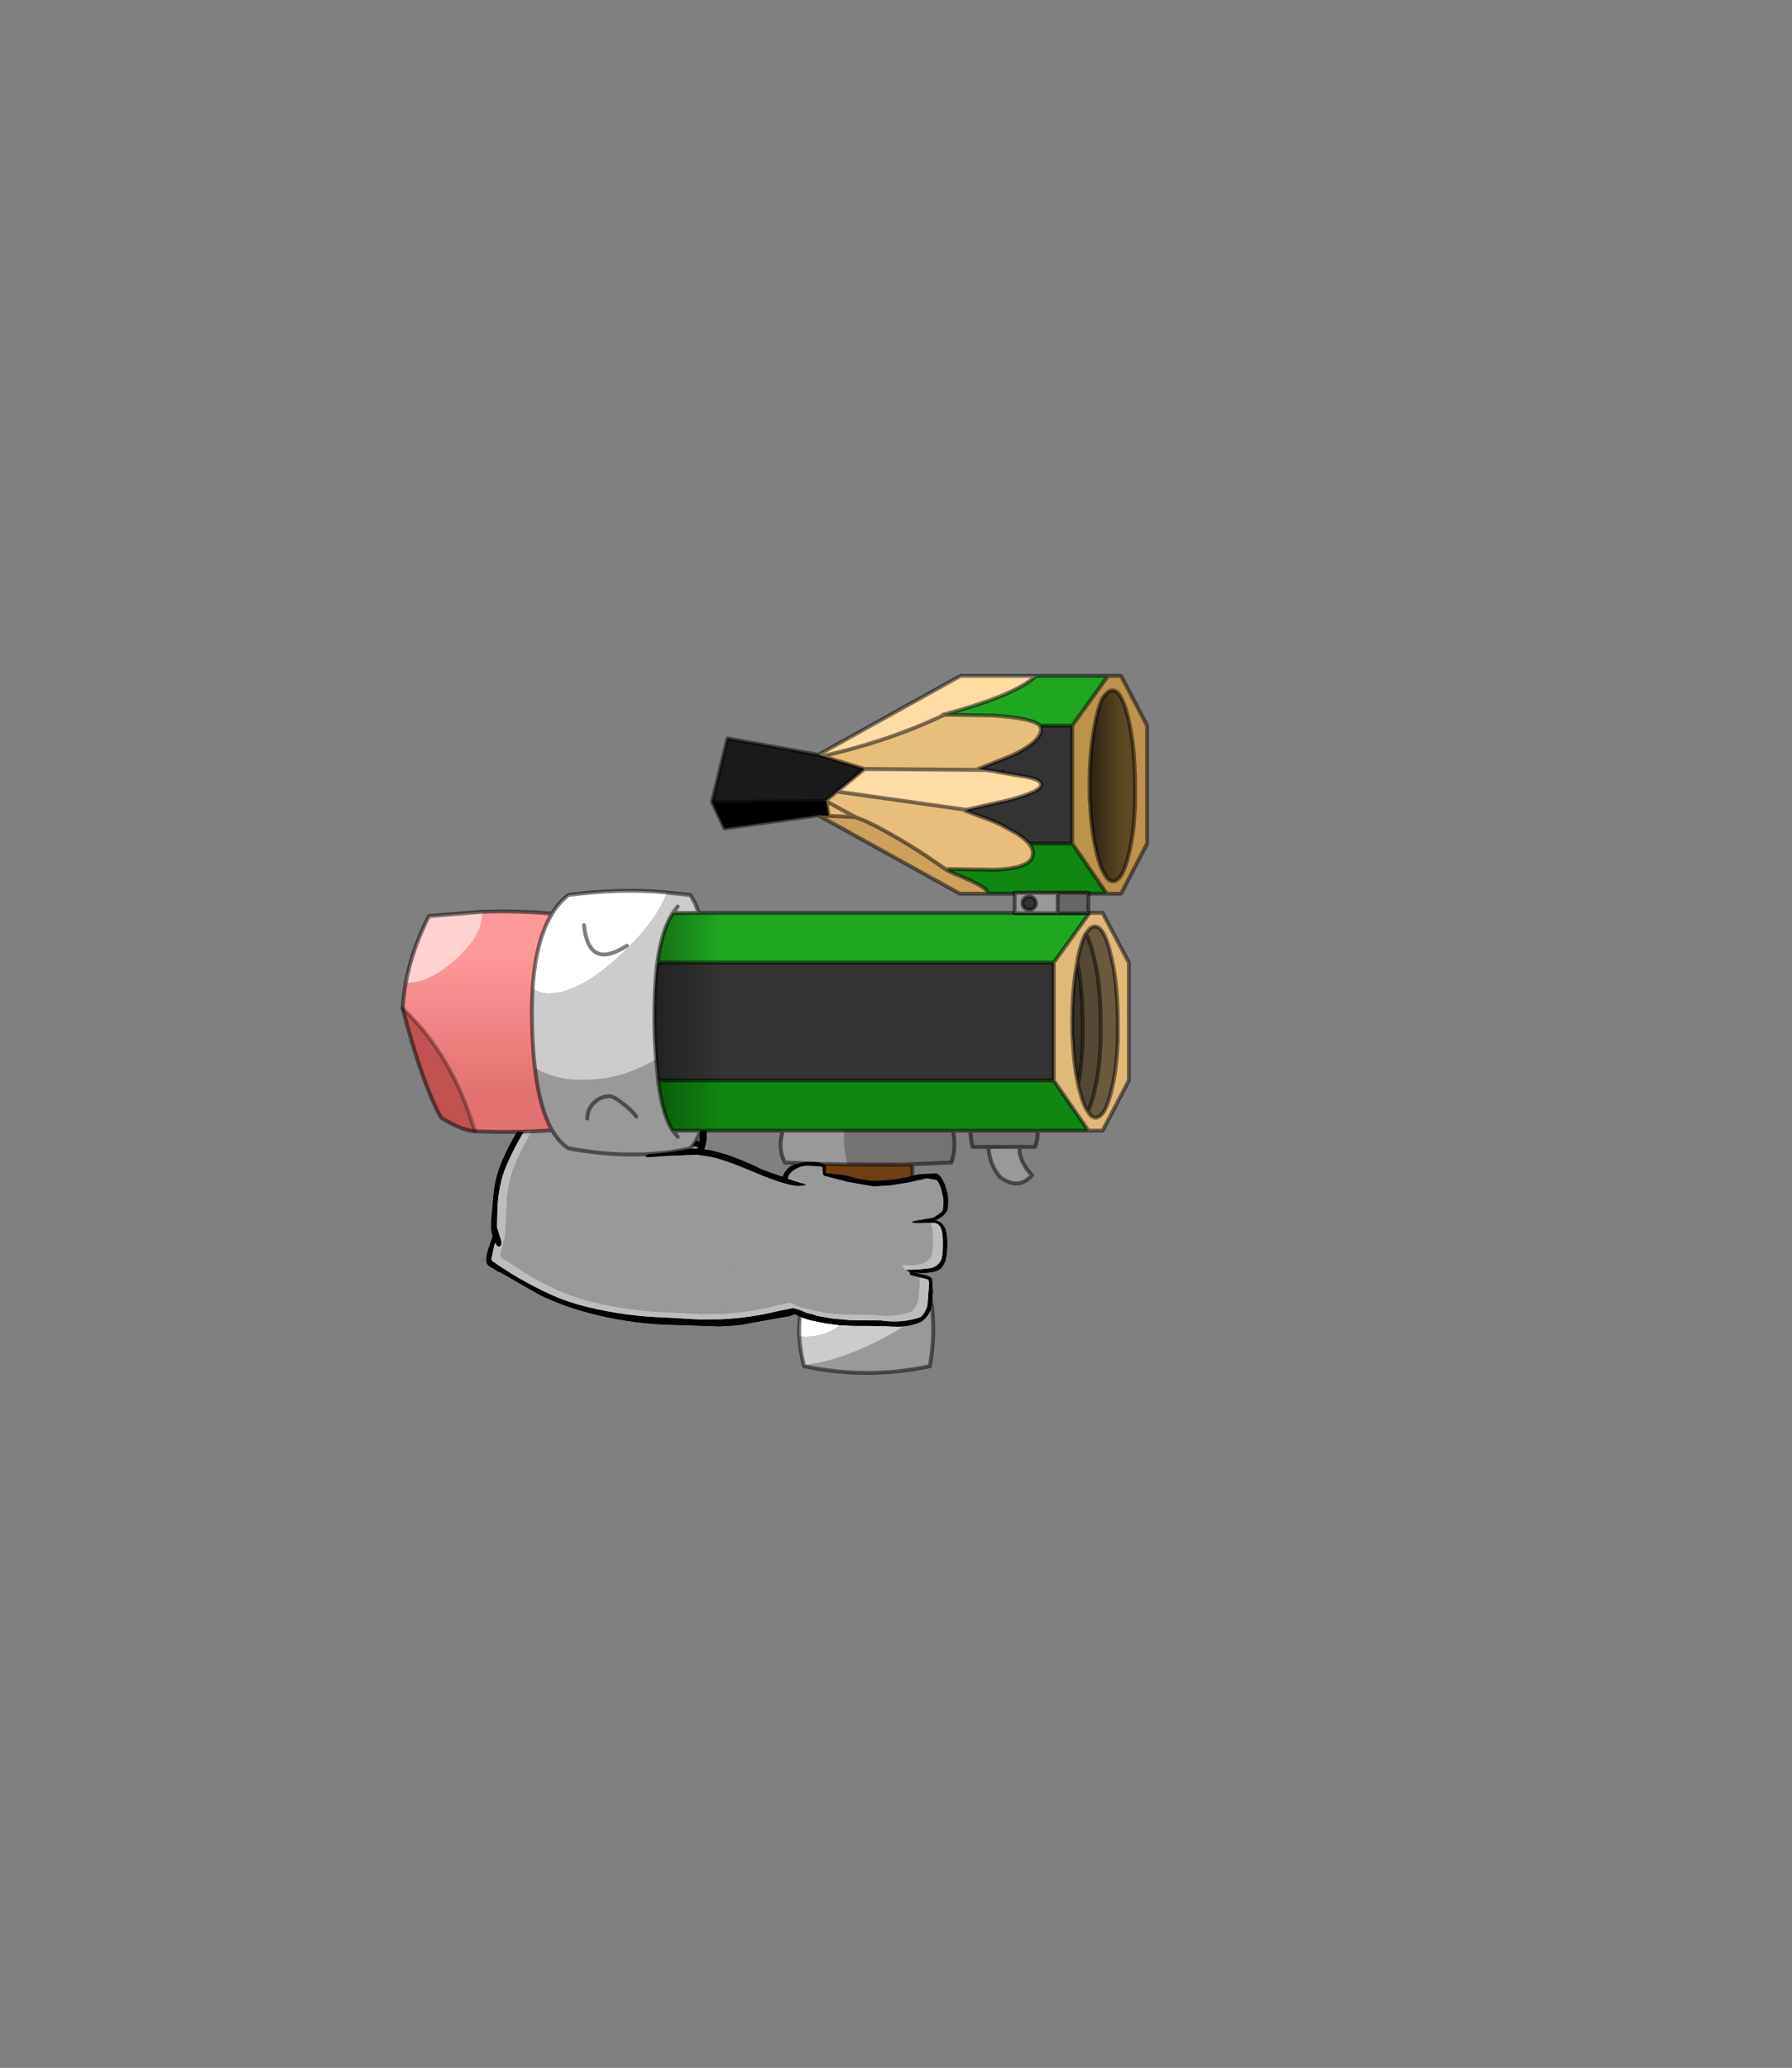 <?xml version="1.0" encoding="UTF-8" standalone="no"?>
<svg xmlns:xlink="http://www.w3.org/1999/xlink" height="531.5px" width="460.6px" xmlns="http://www.w3.org/2000/svg">
  <rect width="100%" height="100%" fill="#808080" stroke="none"/>
  <g transform="matrix(1.0, 0.0, 0.0, 1.0, 193.65, 334.05)">
    <use height="180.15" transform="matrix(1.0, 0.0, 0.0, 1.0, -90.65, -160.85)" width="192.35" xlink:href="#shape0"/>
  </g>
  <defs>
    <g id="shape0" transform="matrix(1.0, 0.0, 0.0, 1.0, 90.65, 160.85)">
      <path d="M-8.3 5.05 L-8.55 6.85 -22.6 6.4 Q-32.95 5.95 -43.0 3.2 -49.05 1.55 -54.75 -1.15 L-64.9 -6.95 -65.8 -7.3 -66.0 -7.5 Q-67.75 -8.5 -68.15 -8.85 L-68.2 -8.9 Q-68.65 -9.35 -68.65 -10.35 -68.6 -11.8 -67.55 -14.75 L-67.0 -16.25 -67.4 -18.0 -67.35 -20.5 -66.8 -26.9 Q-66.35 -31.7 -64.35 -36.15 -62.3 -40.75 -60.4 -43.65 -58.55 -46.6 -56.95 -48.05 L-55.35 -49.5 -55.2 -49.35 -54.6 -49.45 -44.55 -49.45 -35.75 -49.3 -15.05 -48.9 -12.75 -48.8 -12.5 -48.6 -12.5 -48.35 -12.6 -48.3 -12.45 -47.9 -12.05 -45.05 -12.0 -42.35 Q-12.05 -40.5 -12.4 -39.45 L-12.7 -38.65 -10.7 -38.3 -6.85 -37.25 Q-3.65 -36.2 1.05 -34.0 1.7 -33.6 3.65 -32.9 L3.0 -31.6 -0.9 -33.2 Q-6.95 -35.8 -10.9 -36.7 L-14.5 -37.25 -22.85 -36.9 -26.85 -36.6 -27.55 -36.6 -27.7 -37.05 -27.45 -37.2 -26.25 -37.65 -17.6 -38.75 -17.05 -38.8 -14.25 -38.85 -14.3 -39.1 -14.3 -39.15 -15.7 -39.65 -18.8 -40.7 -23.6 -41.55 -27.85 -42.4 -27.9 -42.8 -27.05 -42.8 -24.7 -42.85 -24.8 -42.8 -17.65 -41.75 Q-15.25 -41.2 -14.0 -40.65 L-13.95 -40.85 -13.85 -41.8 -13.75 -46.0 -13.85 -46.55 -14.1 -48.0 -14.0 -48.2 -15.6 -48.2 -31.9 -48.35 -32.9 -48.4 -50.6 -48.6 -53.35 -48.75 -54.9 -48.9 -55.45 -48.7 -58.1 -44.65 Q-61.55 -39.15 -63.75 -33.85 -65.0 -30.7 -65.6 -26.2 -65.85 -23.75 -65.9 -18.6 L-65.3 -16.6 Q-64.75 -15.15 -64.75 -14.75 -64.75 -13.65 -65.5 -13.65 -65.95 -13.7 -66.35 -14.6 L-66.6 -14.0 -67.35 -10.4 -67.25 -10.1 Q-66.9 -9.7 -65.95 -9.15 L-65.7 -8.95 -62.3 -6.75 Q-57.9 -4.05 -53.35 -1.9 -48.15 0.6 -42.4 1.95 -32.6 4.3 -22.55 4.6 L-13.85 5.1 -8.3 5.05" fill="#000000" fill-rule="evenodd" stroke="none"/>
      <path d="M-8.3 5.05 L-13.85 5.1 -22.55 4.6 Q-32.6 4.3 -42.4 1.95 -48.15 0.6 -53.35 -1.9 -57.9 -4.05 -62.3 -6.75 L-65.7 -8.95 -65.95 -9.15 Q-66.9 -9.7 -67.25 -10.1 L-67.35 -10.4 -66.6 -14.0 -66.35 -14.6 Q-65.95 -13.7 -65.5 -13.65 -64.75 -13.65 -64.75 -14.75 -64.75 -15.15 -65.3 -16.6 L-65.9 -18.6 Q-65.85 -23.75 -65.6 -26.2 -65.0 -30.7 -63.75 -33.85 -61.55 -39.15 -58.1 -44.65 L-55.45 -48.7 -54.9 -48.9 -53.35 -48.75 -53.45 -48.7 -56.05 -44.75 Q-59.4 -39.35 -61.5 -34.2 -62.7 -31.15 -63.3 -26.75 L-63.65 -19.35 -63.65 -19.25 -63.7 -18.9 -63.85 -16.5 -64.0 -15.35 -64.05 -15.45 -64.25 -14.85 -64.55 -13.7 -65.05 -11.35 Q-65.05 -10.95 -63.75 -10.15 L-63.45 -10.0 -58.8 -6.95 Q-55.3 -4.8 -51.6 -3.05 -46.65 -0.7 -41.2 0.65 -31.8 2.9 -22.2 3.25 L-13.85 3.7 -8.0 3.65 -8.3 5.05" fill="#bdbdbd" fill-rule="evenodd" stroke="none"/>
      <path d="M-53.35 -48.75 L-50.6 -48.6 -32.9 -48.4 -31.9 -48.35 -15.6 -48.2 -14.0 -48.2 -14.1 -48.0 -13.85 -46.55 -13.75 -46.0 -13.85 -41.8 -13.95 -40.85 -14.0 -40.65 Q-15.25 -41.2 -17.65 -41.75 L-24.8 -42.8 -24.7 -42.85 -27.05 -42.8 -27.9 -42.8 -27.85 -42.4 -23.6 -41.55 -18.8 -40.7 -15.7 -39.65 -14.3 -39.15 -14.3 -39.1 -14.25 -38.85 -17.05 -38.8 -17.6 -38.75 -26.25 -37.65 -27.45 -37.2 -27.7 -37.05 -27.55 -36.6 -26.85 -36.6 -22.85 -36.9 -14.5 -37.25 -10.9 -36.7 Q-6.95 -35.8 -0.9 -33.2 L3.0 -31.6 Q-0.55 -24.9 -3.15 -16.45 -6.25 -6.55 -8.0 3.65 L-13.85 3.7 -22.2 3.25 Q-31.8 2.9 -41.2 0.65 -46.65 -0.7 -51.6 -3.05 -55.3 -4.8 -58.8 -6.95 L-63.45 -10.0 -63.75 -10.15 Q-65.05 -10.95 -65.05 -11.35 L-64.55 -13.7 -64.25 -14.85 -64.05 -15.45 -64.0 -15.35 -63.85 -16.5 -63.7 -18.9 -63.65 -19.25 -63.65 -19.35 -63.3 -26.75 Q-62.7 -31.15 -61.5 -34.2 -59.4 -39.35 -56.05 -44.75 L-53.45 -48.7 -53.35 -48.75" fill="#999999" fill-rule="evenodd" stroke="none"/>
      <path d="M-8.3 5.05 L-8.55 6.85 -22.6 6.4 Q-32.95 5.95 -43.0 3.2 -49.05 1.55 -54.75 -1.15 L-64.9 -6.95 -65.8 -7.3 -66.0 -7.5 Q-67.75 -8.5 -68.15 -8.85 L-68.2 -8.9 Q-68.65 -9.35 -68.65 -10.35 -68.6 -11.8 -67.55 -14.75 L-67.0 -16.25 -67.4 -18.0 -67.35 -20.5 -66.8 -26.9 Q-66.35 -31.7 -64.35 -36.15 -62.3 -40.75 -60.4 -43.65 -58.55 -46.6 -56.95 -48.05 L-55.35 -49.5 -55.2 -49.35 -54.6 -49.45 -44.55 -49.45 -35.75 -49.3 -15.05 -48.9 -12.75 -48.8 -12.5 -48.6 -12.5 -48.35 -12.6 -48.3 -12.45 -47.9 -12.05 -45.05 -12.0 -42.35 Q-12.05 -40.5 -12.4 -39.45 L-12.7 -38.65 -10.7 -38.3 -6.85 -37.25 Q-3.65 -36.2 1.05 -34.0 1.7 -33.6 3.65 -32.9 L3.0 -31.6 -0.9 -33.2 Q-6.95 -35.8 -10.9 -36.7 L-14.5 -37.25 -22.85 -36.9 -26.85 -36.6 -27.55 -36.6 -27.7 -37.05 -27.45 -37.2 -26.25 -37.65 -17.6 -38.75 -17.05 -38.8 -14.25 -38.85 -14.3 -39.1 -14.3 -39.15 -15.7 -39.65 -18.8 -40.7 -23.6 -41.55 -27.85 -42.4 -27.9 -42.8 -27.05 -42.8 -24.7 -42.85 -24.8 -42.8 -17.65 -41.75 Q-15.25 -41.2 -14.0 -40.65 L-13.95 -40.85 -13.85 -41.8 -13.75 -46.0 -13.85 -46.55 -14.1 -48.0 -14.0 -48.2 -15.6 -48.2 -31.9 -48.35 -32.9 -48.4 -50.6 -48.6 -53.35 -48.75 -54.9 -48.9 -55.45 -48.7 -58.1 -44.65 Q-61.55 -39.15 -63.75 -33.85 -65.0 -30.7 -65.6 -26.2 -65.85 -23.75 -65.9 -18.6 L-65.3 -16.6 Q-64.75 -15.15 -64.75 -14.75 -64.75 -13.65 -65.5 -13.65 -65.95 -13.7 -66.35 -14.6 L-66.6 -14.0 -67.35 -10.4 -67.25 -10.1 Q-66.9 -9.7 -65.95 -9.15 L-65.7 -8.95 -62.3 -6.75 Q-57.9 -4.05 -53.35 -1.9 -48.15 0.6 -42.4 1.95 -32.6 4.3 -22.55 4.6 L-13.85 5.1 -8.3 5.05" fill="#000000" fill-rule="evenodd" stroke="none"/>
      <path d="M-8.3 5.05 L-13.85 5.1 -22.55 4.6 Q-32.6 4.3 -42.4 1.95 -48.15 0.6 -53.35 -1.9 -57.9 -4.05 -62.3 -6.75 L-65.7 -8.95 -65.95 -9.15 Q-66.9 -9.7 -67.25 -10.1 L-67.35 -10.4 -66.6 -14.0 -66.35 -14.6 Q-65.95 -13.7 -65.5 -13.65 -64.75 -13.65 -64.75 -14.75 -64.75 -15.15 -65.3 -16.6 L-65.9 -18.6 Q-65.85 -23.75 -65.6 -26.2 -65.0 -30.7 -63.75 -33.85 -61.55 -39.15 -58.1 -44.65 L-55.45 -48.7 -54.9 -48.9 -53.35 -48.75 -53.45 -48.7 -56.05 -44.75 Q-59.4 -39.35 -61.5 -34.2 -62.7 -31.15 -63.3 -26.75 L-63.65 -19.35 -63.65 -19.25 -63.7 -18.9 -63.85 -16.5 -64.0 -15.35 -64.05 -15.45 -64.25 -14.85 -64.55 -13.7 -65.05 -11.35 Q-65.05 -10.95 -63.75 -10.15 L-63.45 -10.0 -58.8 -6.95 Q-55.3 -4.8 -51.6 -3.05 -46.65 -0.7 -41.2 0.65 -31.8 2.9 -22.2 3.25 L-13.85 3.7 -8.0 3.65 -8.3 5.05" fill="#bdbdbd" fill-rule="evenodd" stroke="none"/>
      <path d="M-53.35 -48.75 L-50.6 -48.6 -32.9 -48.4 -31.9 -48.35 -15.6 -48.2 -14.0 -48.2 -14.1 -48.0 -13.85 -46.55 -13.75 -46.0 -13.85 -41.8 -13.95 -40.85 -14.0 -40.65 Q-15.25 -41.2 -17.65 -41.75 L-24.8 -42.8 -24.7 -42.85 -27.05 -42.8 -27.9 -42.8 -27.85 -42.4 -23.6 -41.55 -18.8 -40.7 -15.7 -39.65 -14.3 -39.15 -14.3 -39.1 -14.25 -38.85 -17.05 -38.8 -17.6 -38.75 -26.25 -37.65 -27.45 -37.2 -27.7 -37.05 -27.55 -36.6 -26.85 -36.6 -22.85 -36.9 -14.5 -37.25 -10.9 -36.7 Q-6.95 -35.8 -0.9 -33.2 L3.0 -31.6 Q-0.55 -24.9 -3.15 -16.45 -6.25 -6.55 -8.0 3.65 L-13.85 3.7 -22.2 3.25 Q-31.8 2.9 -41.2 0.65 -46.65 -0.7 -51.6 -3.05 -55.3 -4.8 -58.8 -6.95 L-63.45 -10.0 -63.75 -10.15 Q-65.05 -10.95 -65.05 -11.35 L-64.55 -13.7 -64.25 -14.85 -64.05 -15.45 -64.0 -15.35 -63.85 -16.5 -63.7 -18.9 -63.65 -19.25 -63.65 -19.35 -63.3 -26.75 Q-62.7 -31.15 -61.5 -34.2 -59.4 -39.35 -56.05 -44.75 L-53.45 -48.7 -53.35 -48.75" fill="#999999" fill-rule="evenodd" stroke="none"/>
      <path d="M86.4 -99.4 L89.75 -99.4 96.5 -86.65 96.5 -56.35 89.75 -43.45 86.1 -43.45 77.2 -56.35 77.2 -86.65 86.4 -99.4" fill="#e0b979" fill-rule="evenodd" stroke="none"/>
      <path d="M77.2 -86.65 L77.2 -56.35 -24.5 -56.35 -25.0 -61.8 Q-25.4 -66.2 -25.45 -71.5 -25.5 -80.25 -24.7 -86.65 L77.2 -86.65" fill="#333333" fill-rule="evenodd" stroke="none"/>
      <path d="M38.3 -34.7 L40.8 -34.75 40.9 -30.65 Q35.4 -29.55 29.6 -29.55 L21.55 -30.15 18.1 -30.5 18.3 -34.85 19.75 -34.85 24.1 -34.75 38.3 -34.7" fill="#703f12" fill-rule="evenodd" stroke="none"/>
      <path d="M40.9 -30.65 L41.05 -26.5 40.95 -8.25 40.8 -1.95 40.7 0.25 25.7 0.7 18.45 0.3 Q18.3 -0.85 18.3 -2.0 L18.05 -8.25 Q17.85 -20.25 18.0 -26.5 L18.1 -30.5 21.55 -30.15 29.6 -29.55 Q35.4 -29.55 40.9 -30.65" fill="#995b1e" fill-rule="evenodd" stroke="none"/>
      <path d="M73.05 -43.45 Q73.2 -41.2 72.4 -39.25 L68.35 -39.25 68.35 -39.15 60.45 -38.8 60.45 -39.25 56.3 -39.25 Q55.8 -41.45 55.8 -43.45 L73.05 -43.45 M51.3 -43.45 Q52.2 -39.2 50.9 -35.25 L39.5 -34.75 38.3 -34.7 24.1 -34.75 23.95 -35.5 Q23.25 -39.2 23.25 -41.25 L23.3 -43.45 51.3 -43.45 M68.35 -39.25 L60.45 -39.25 68.35 -39.25" fill="#737373" fill-rule="evenodd" stroke="none"/>
      <path d="M68.35 -39.15 Q68.3 -35.45 71.6 -32.0 68.25 -28.05 63.45 -31.45 60.8 -34.55 60.45 -38.8 L68.35 -39.15 M45.9 1.9 Q46.75 9.3 45.35 17.1 29.2 20.55 13.0 17.1 L12.95 16.85 Q21.4 15.85 31.25 11.0 39.15 7.05 45.9 1.9 M18.3 -34.85 L17.0 -34.9 8.1 -35.25 Q6.15 -39.0 7.6 -43.45 L23.3 -43.45 23.25 -41.25 Q23.25 -39.2 23.95 -35.5 L24.1 -34.75 19.75 -34.85 18.3 -34.85 M-13.6 -43.45 Q-14.7 -40.3 -16.25 -38.9 -30.25 -35.7 -47.55 -38.9 -49.95 -40.45 -51.75 -43.55 -54.95 -49.1 -56.15 -59.5 L-53.95 -58.4 Q-49.4 -56.5 -44.3 -56.5 -38.2 -56.5 -33.5 -58.0 -29.7 -59.15 -25.0 -61.8 L-24.5 -56.35 Q-23.35 -47.3 -20.75 -43.45 L-13.6 -43.45 M-30.1 -47.05 Q-31.35 -48.8 -33.85 -50.65 -36.1 -52.3 -36.8 -52.3 -39.3 -52.3 -41.0 -50.6 -42.7 -48.9 -42.7 -46.55 -42.7 -48.9 -41.0 -50.6 -39.3 -52.3 -36.8 -52.3 -36.1 -52.3 -33.85 -50.65 -31.35 -48.8 -30.1 -47.05 M-19.45 -41.85 L-20.75 -43.45 -19.45 -41.85" fill="#999999" fill-rule="evenodd" stroke="none"/>
      <path d="M11.8 9.45 Q11.55 4.15 13.0 -1.2 L18.3 -2.0 Q18.3 -0.85 18.45 0.3 L25.7 0.7 Q25.35 4.4 21.75 6.95 18.1 9.55 13.35 9.55 L11.8 9.45 M-51.75 -99.2 Q-49.95 -102.15 -47.55 -104.0 -34.2 -105.8 -22.2 -104.65 -24.75 -97.55 -33.4 -89.3 -44.45 -78.7 -52.65 -78.7 -54.95 -78.7 -56.75 -79.95 -55.95 -92.45 -51.75 -99.2 M15.8 0.0 L18.45 0.3 15.8 0.0 M-43.55 -96.25 L-43.4 -95.1 Q-41.85 -84.9 -32.5 -91.0 -41.85 -84.9 -43.4 -95.1 L-43.55 -96.25" fill="#ffffff" fill-rule="evenodd" stroke="none"/>
      <path d="M86.1 -43.45 L73.05 -43.45 55.8 -43.45 51.3 -43.45 23.3 -43.45 7.6 -43.45 -13.6 -43.45 -20.75 -43.45 Q-23.35 -47.3 -24.5 -56.35 L77.2 -56.35 86.1 -43.45" fill="#108710" fill-rule="evenodd" stroke="none"/>
      <path d="M40.8 -1.95 L45.35 -1.2 45.9 1.9 Q39.15 7.05 31.25 11.0 21.4 15.85 12.95 16.85 12.0 13.1 11.8 9.45 L13.35 9.55 Q18.1 9.55 21.75 6.95 25.35 4.4 25.7 0.7 L40.7 0.25 40.8 -1.95 M-22.2 -104.65 L-16.25 -104.0 Q-15.0 -102.25 -14.05 -99.4 L-20.7 -99.4 Q-23.55 -95.05 -24.7 -86.65 -25.5 -80.25 -25.45 -71.5 -25.4 -66.2 -25.0 -61.8 -29.7 -59.15 -33.5 -58.0 -38.2 -56.5 -44.3 -56.5 -49.4 -56.5 -53.95 -58.4 L-56.15 -59.5 Q-56.8 -64.9 -56.9 -71.5 -57.0 -76.05 -56.75 -79.95 -54.95 -78.7 -52.65 -78.7 -44.45 -78.7 -33.4 -89.3 -24.75 -97.55 -22.2 -104.65 M42.9 0.0 L40.7 0.25 42.9 0.0 M-19.45 -101.05 L-20.7 -99.4 -19.45 -101.05" fill="#cccccc" fill-rule="evenodd" stroke="none"/>
      <path d="M-14.05 -99.4 L86.4 -99.4 77.2 -86.65 -24.7 -86.65 Q-23.55 -95.05 -20.7 -99.4 L-14.05 -99.4" fill="#1fa81f" fill-rule="evenodd" stroke="none"/>
      <path d="M-51.75 -43.55 Q-61.4 -42.85 -71.6 -43.3 -77.45 -63.0 -90.15 -74.85 -89.95 -78.15 -89.35 -81.45 L-88.75 -81.45 Q-83.25 -81.45 -76.6 -87.35 -69.7 -93.45 -69.7 -99.3 L-69.7 -99.7 Q-60.6 -100.0 -51.75 -99.2 -55.95 -92.45 -56.75 -79.95 -57.0 -76.05 -56.9 -71.5 -56.8 -64.9 -56.15 -59.5 -54.95 -49.1 -51.75 -43.55" fill="url(#gradient0)" fill-rule="evenodd" stroke="none"/>
      <path d="M-89.35 -81.45 Q-87.75 -90.1 -83.4 -98.6 L-69.7 -99.7 -69.7 -99.3 Q-69.7 -93.45 -76.6 -87.35 -83.25 -81.45 -88.75 -81.45 L-89.35 -81.45" fill="#ffd1d1" fill-rule="evenodd" stroke="none"/>
      <path d="M-71.6 -43.3 Q-74.95 -43.45 -80.3 -46.8 -85.25 -55.9 -90.15 -74.85 -77.45 -63.0 -71.6 -43.3" fill="#c25151" fill-rule="evenodd" stroke="none"/>
      <path d="M86.4 -99.4 L89.75 -99.4 96.5 -86.65 96.5 -56.35 89.75 -43.45 86.1 -43.45 73.05 -43.45 Q73.2 -41.2 72.4 -39.25 L68.35 -39.25 68.35 -39.15 Q68.3 -35.45 71.6 -32.0 68.25 -28.05 63.45 -31.45 60.8 -34.55 60.45 -38.8 L60.45 -39.25 56.3 -39.25 Q55.8 -41.45 55.8 -43.45 L51.3 -43.45 Q52.2 -39.2 50.9 -35.25 L39.5 -34.75 38.3 -34.7 24.1 -34.75 19.75 -34.85 18.3 -34.85 17.0 -34.9 8.1 -35.25 Q6.15 -39.0 7.6 -43.45 L-13.6 -43.45 Q-14.7 -40.3 -16.25 -38.9 -30.25 -35.7 -47.55 -38.9 -49.95 -40.45 -51.75 -43.55 -61.4 -42.85 -71.6 -43.3 -74.95 -43.45 -80.3 -46.8 -85.25 -55.9 -90.15 -74.85 -89.95 -78.15 -89.35 -81.45 -87.75 -90.1 -83.4 -98.6 L-69.7 -99.7 Q-60.6 -100.0 -51.75 -99.2 -49.95 -102.15 -47.55 -104.0 -34.2 -105.8 -22.2 -104.65 L-16.25 -104.0 Q-15.0 -102.25 -14.05 -99.4 L86.4 -99.4 77.2 -86.65 77.2 -56.35 86.1 -43.45 M40.8 -34.75 L40.9 -30.65 41.05 -26.5 40.95 -8.25 40.8 -1.95 45.35 -1.2 45.9 1.9 Q46.75 9.3 45.35 17.1 29.2 20.55 13.0 17.1 L12.95 16.85 Q12.0 13.1 11.8 9.45 11.55 4.15 13.0 -1.2 L18.3 -2.0 18.05 -8.25 Q17.85 -20.25 18.0 -26.5 L18.1 -30.5 18.3 -34.85 M7.6 -43.45 L23.3 -43.45 51.3 -43.45 M73.05 -43.45 L55.8 -43.45 M60.45 -39.25 L68.35 -39.25 M40.7 0.25 L42.9 0.0 M25.7 0.7 L18.45 0.3 15.8 0.0 M25.7 0.7 L40.7 0.25 40.8 -1.95 M18.45 0.3 Q18.3 -0.85 18.3 -2.0 M-20.7 -99.4 L-19.45 -101.05 M-14.05 -99.4 L-20.7 -99.4 Q-23.55 -95.05 -24.7 -86.65 L77.2 -86.65 M-24.7 -86.65 Q-25.5 -80.25 -25.45 -71.5 -25.4 -66.2 -25.0 -61.8 L-24.5 -56.35 77.2 -56.35 M-42.7 -46.55 Q-42.7 -48.9 -41.0 -50.6 -39.3 -52.3 -36.8 -52.3 -36.1 -52.3 -33.85 -50.65 -31.35 -48.8 -30.1 -47.05 M-56.15 -59.5 Q-56.8 -64.9 -56.9 -71.5 -57.0 -76.05 -56.75 -79.95 -55.95 -92.45 -51.75 -99.2 M-32.5 -91.0 Q-41.85 -84.9 -43.4 -95.1 L-43.55 -96.25 M-20.75 -43.45 L-19.45 -41.85 M-13.6 -43.45 L-20.75 -43.45 Q-23.35 -47.3 -24.5 -56.35 M-51.75 -43.55 Q-54.95 -49.1 -56.15 -59.5" fill="none" stroke="#000000" stroke-linecap="round" stroke-linejoin="round" stroke-opacity="0.502" stroke-width="1.0"/>
      <path d="M-90.15 -74.85 Q-77.45 -63.0 -71.6 -43.3" fill="none" stroke="#000000" stroke-linecap="round" stroke-linejoin="round" stroke-opacity="0.302" stroke-width="1.0"/>
      <path d="M85.95 -48.4 Q86.9 -50.25 87.75 -54.1 88.95 -59.1 89.2 -65.6 L89.25 -66.25 89.25 -71.55 Q89.2 -81.7 87.35 -88.65 86.45 -92.4 85.4 -94.1 L86.1 -94.9 Q86.7 -95.8 87.6 -95.9 90.05 -96.15 91.75 -89.1 93.6 -82.0 93.65 -71.85 L93.65 -65.9 93.6 -65.65 Q93.35 -59.4 92.2 -54.45 90.55 -47.1 88.15 -46.8 87.25 -46.7 86.45 -47.6 L85.95 -48.4" fill="#1a1a1a" fill-opacity="0.6" fill-rule="evenodd" stroke="none"/>
      <path d="M85.4 -94.1 Q86.45 -92.4 87.35 -88.65 89.2 -81.7 89.25 -71.55 L89.25 -66.25 89.2 -65.6 Q88.95 -59.1 87.75 -54.1 86.9 -50.25 85.95 -48.4 84.75 -50.05 83.85 -53.75 83.6 -54.45 83.5 -55.2 84.35 -60.15 84.65 -66.25 L84.65 -66.95 84.65 -71.1 Q84.55 -80.25 83.25 -86.8 83.3 -87.65 83.5 -88.35 84.35 -92.2 85.4 -94.1" fill="#1a1a1a" fill-opacity="0.702" fill-rule="evenodd" stroke="none"/>
      <path d="M83.25 -86.8 Q84.55 -80.25 84.65 -71.1 L84.65 -66.95 84.65 -66.25 Q84.35 -60.15 83.5 -55.2 82.35 -60.25 82.1 -66.8 L82.0 -67.5 81.95 -70.85 Q81.9 -80.0 83.25 -86.8" fill="#1a1a1a" fill-opacity="0.851" fill-rule="evenodd" stroke="none"/>
      <path d="M85.4 -94.1 Q86.45 -92.4 87.35 -88.65 89.2 -81.7 89.25 -71.55 L89.25 -66.25 89.2 -65.6 Q88.95 -59.1 87.75 -54.1 86.9 -50.25 85.95 -48.4 L86.45 -47.6 Q87.25 -46.7 88.15 -46.8 90.55 -47.1 92.2 -54.45 93.35 -59.4 93.6 -65.65 L93.65 -65.9 93.65 -71.85 Q93.6 -82.0 91.75 -89.1 90.05 -96.15 87.6 -95.9 86.7 -95.8 86.1 -94.9 L85.4 -94.1 Q84.35 -92.2 83.5 -88.35 83.3 -87.65 83.25 -86.8 84.55 -80.25 84.65 -71.1 L84.65 -66.95 84.65 -66.25 Q84.35 -60.15 83.5 -55.2 83.6 -54.45 83.85 -53.75 84.75 -50.05 85.95 -48.4 M83.5 -55.2 Q82.35 -60.25 82.1 -66.8 L82.0 -67.5 81.95 -70.85 Q81.9 -80.0 83.25 -86.8" fill="none" stroke="#000000" stroke-linecap="round" stroke-linejoin="round" stroke-opacity="0.502" stroke-width="1.0"/>
      <path d="M91.15 -160.35 L94.5 -160.35 101.2 -147.55 101.2 -117.25 94.5 -104.35 90.85 -104.35 81.95 -117.25 81.95 -147.55 91.15 -160.35" fill="#bd924b" fill-rule="evenodd" stroke="none"/>
      <path d="M81.95 -147.55 L81.95 -117.25 70.8 -117.25 Q69.75 -118.5 67.7 -119.8 L63.65 -122.05 61.55 -123.0 54.5 -125.65 54.75 -125.9 60.3 -127.2 64.85 -128.2 Q73.95 -130.45 73.95 -132.4 73.95 -133.85 68.75 -134.6 L62.75 -135.65 61.85 -135.85 59.45 -136.15 57.9 -136.45 66.65 -139.95 Q73.65 -143.35 73.95 -146.4 L73.95 -146.7 73.7 -147.45 73.6 -147.55 81.95 -147.55 M64.35 -135.65 L62.9 -135.65 62.75 -135.65 62.9 -135.65 64.35 -135.65" fill="#333333" fill-rule="evenodd" stroke="none"/>
      <path d="M90.85 -104.35 L59.95 -104.35 60.0 -104.9 59.95 -105.1 Q59.5 -106.0 55.35 -107.9 50.4 -110.0 49.75 -110.4 L50.05 -110.7 62.2 -110.5 Q70.15 -110.85 71.6 -113.5 L71.85 -114.8 Q71.85 -115.75 71.2 -116.7 L71.1 -116.85 70.8 -117.25 81.95 -117.25 90.85 -104.35" fill="#108710" fill-rule="evenodd" stroke="none"/>
      <path d="M72.65 -160.35 L91.15 -160.35 81.95 -147.55 73.6 -147.55 Q71.8 -149.5 61.4 -150.15 L49.1 -150.35 48.7 -150.35 Q67.1 -155.2 72.65 -160.35" fill="#1fa81f" fill-rule="evenodd" stroke="none"/>
      <path d="M49.1 -150.35 L61.4 -150.15 Q71.8 -149.5 73.6 -147.55 L73.7 -147.45 73.95 -146.7 73.95 -146.4 Q73.65 -143.35 66.65 -139.95 L57.9 -136.45 59.45 -136.15 28.55 -136.4 17.8 -139.7 Q35.25 -143.7 49.1 -150.35 M19.0 -128.0 L19.0 -128.3 18.55 -128.25 21.5 -130.6 54.75 -125.9 54.5 -125.65 61.55 -123.0 63.65 -122.05 67.7 -119.8 Q69.75 -118.5 70.8 -117.25 L71.1 -116.85 71.2 -116.7 Q71.85 -115.75 71.85 -114.8 L71.6 -113.5 Q70.15 -110.85 62.2 -110.5 L50.05 -110.7 49.75 -110.4 45.25 -113.5 Q39.7 -117.2 35.15 -119.7 31.7 -121.7 28.8 -123.0 L26.2 -124.05 19.0 -127.95 18.75 -128.1 19.0 -127.95 26.2 -124.05 19.35 -124.35 18.75 -128.1 18.75 -128.15 19.0 -127.95 19.0 -128.0" fill="#e8bf7a" fill-rule="evenodd" stroke="none"/>
      <path d="M16.7 -140.05 L53.25 -160.35 72.65 -160.35 Q67.1 -155.2 48.7 -150.35 L49.1 -150.35 Q35.25 -143.7 17.8 -139.7 L16.7 -140.05 M21.5 -130.6 L28.55 -136.4 59.45 -136.15 61.85 -135.85 62.75 -135.65 68.75 -134.6 Q73.95 -133.85 73.95 -132.4 73.95 -130.45 64.85 -128.2 L60.3 -127.2 54.75 -125.9 21.5 -130.6 M19.0 -128.0 L18.75 -128.15 19.0 -128.0 19.0 -127.95 18.75 -128.15 18.55 -128.25 19.0 -128.3 19.0 -128.0" fill="#ffdca3" fill-rule="evenodd" stroke="none"/>
      <path d="M-10.65 -127.95 L-6.65 -144.25 16.7 -140.05 17.8 -139.7 28.55 -136.4 21.5 -130.6 18.55 -128.25 18.75 -128.15 -10.65 -127.95" fill="#1a1a1a" fill-rule="evenodd" stroke="none"/>
      <path d="M16.7 -124.5 L-7.45 -121.15 -10.65 -127.95 18.75 -128.15 18.75 -128.1 19.35 -124.35 16.7 -124.5" fill="#000000" fill-rule="evenodd" stroke="none"/>
      <path d="M59.95 -104.35 L53.05 -104.35 16.7 -124.5 19.35 -124.35 26.2 -124.05 28.8 -123.0 Q31.7 -121.7 35.15 -119.7 39.7 -117.2 45.25 -113.5 L49.75 -110.4 Q50.4 -110.0 55.35 -107.9 59.5 -106.0 59.95 -105.1 L60.0 -104.9 59.95 -104.35" fill="#cca15c" fill-rule="evenodd" stroke="none"/>
      <path d="M91.15 -160.35 L94.5 -160.35 101.2 -147.55 101.2 -117.25 94.5 -104.35 90.85 -104.35 59.95 -104.35 53.05 -104.35 16.7 -124.5 -7.45 -121.15 -10.65 -127.95 -6.65 -144.25 16.7 -140.05 53.25 -160.35 72.65 -160.35 91.15 -160.35 81.95 -147.55 81.95 -117.25 90.85 -104.35 M72.65 -160.35 Q67.1 -155.2 48.7 -150.35 L49.1 -150.35 61.4 -150.15 Q71.8 -149.5 73.6 -147.55 L81.95 -147.55 M21.5 -130.6 L28.55 -136.4 17.8 -139.7 16.7 -140.05 M18.75 -128.15 L19.0 -128.0 19.0 -128.3 18.55 -128.25 18.75 -128.15 19.0 -127.95 19.0 -128.0 M18.75 -128.1 L19.0 -127.95 26.2 -124.05 28.8 -123.0 Q31.7 -121.7 35.15 -119.7 39.7 -117.2 45.25 -113.5 L49.75 -110.4 50.05 -110.7 62.2 -110.5 Q70.15 -110.85 71.6 -113.5 L71.85 -114.8 Q71.85 -115.75 71.2 -116.7 L71.1 -116.85 70.8 -117.25 Q69.75 -118.5 67.7 -119.8 L63.65 -122.05 61.55 -123.0 54.5 -125.65 54.75 -125.9 21.5 -130.6 18.55 -128.25 M18.75 -128.15 L18.75 -128.1 19.35 -124.35 26.2 -124.05 M16.7 -124.5 L19.35 -124.35 M73.6 -147.55 L73.7 -147.45 73.95 -146.7 73.95 -146.4 Q73.65 -143.35 66.65 -139.95 L57.9 -136.45 59.45 -136.15 61.85 -135.85 62.75 -135.65 62.9 -135.65 64.35 -135.65 M62.75 -135.65 L68.75 -134.6 Q73.95 -133.85 73.95 -132.4 73.95 -130.45 64.85 -128.2 L60.3 -127.2 54.75 -125.9 M49.75 -110.4 Q50.4 -110.0 55.35 -107.9 59.5 -106.0 59.95 -105.1 L60.0 -104.9 59.95 -104.35 M17.8 -139.7 Q35.25 -143.7 49.1 -150.35 M28.55 -136.4 L59.45 -136.15 M70.8 -117.25 L81.95 -117.25 M18.75 -128.15 L-10.65 -127.95" fill="none" stroke="#000000" stroke-linecap="round" stroke-linejoin="round" stroke-opacity="0.502" stroke-width="1.0"/>
      <path d="M96.25 -149.8 Q98.05 -142.7 98.1 -132.55 L98.1 -126.6 98.05 -126.35 Q97.8 -120.1 96.65 -115.15 95.0 -107.8 92.6 -107.55 91.7 -107.4 90.9 -108.3 L90.4 -109.1 Q89.25 -110.75 88.3 -114.45 L88.0 -115.9 Q86.8 -120.95 86.55 -127.5 L86.45 -128.2 86.4 -131.55 Q86.35 -140.7 87.7 -147.5 L88.0 -149.05 Q88.8 -152.9 89.85 -154.85 L90.55 -155.6 Q91.2 -156.5 92.1 -156.6 94.5 -156.9 96.25 -149.8" fill="url(#gradient1)" fill-rule="evenodd" stroke="none"/>
      <path d="M96.25 -149.8 Q98.05 -142.7 98.1 -132.55 L98.1 -126.6 98.05 -126.35 Q97.8 -120.1 96.65 -115.15 95.0 -107.8 92.6 -107.55 91.7 -107.4 90.9 -108.3 L90.4 -109.1 Q89.25 -110.75 88.3 -114.45 L88.0 -115.9 Q86.8 -120.95 86.55 -127.5 L86.45 -128.2 86.4 -131.55 Q86.35 -140.7 87.7 -147.5 L88.0 -149.05 Q88.8 -152.9 89.85 -154.85 L90.55 -155.6 Q91.2 -156.5 92.1 -156.6 94.5 -156.9 96.25 -149.8 Z" fill="none" stroke="#000000" stroke-linecap="round" stroke-linejoin="round" stroke-opacity="0.502" stroke-width="1.0"/>
      <path d="M78.2 -104.6 L78.2 -99.3 67.15 -99.3 67.15 -104.6 78.2 -104.6 M70.9 -100.15 Q71.65 -100.15 72.1 -100.7 72.65 -101.15 72.65 -101.9 72.65 -102.65 72.1 -103.15 71.65 -103.65 70.9 -103.65 70.15 -103.65 69.65 -103.15 69.15 -102.65 69.15 -101.9 69.15 -101.15 69.65 -100.7 70.15 -100.15 70.9 -100.15" fill="#999999" fill-rule="evenodd" stroke="none"/>
      <path d="M70.9 -100.15 Q70.15 -100.15 69.65 -100.7 69.15 -101.15 69.15 -101.9 69.15 -102.65 69.65 -103.15 70.15 -103.65 70.9 -103.65 71.65 -103.65 72.1 -103.15 72.65 -102.65 72.65 -101.9 72.65 -101.15 72.1 -100.7 71.65 -100.15 70.9 -100.15" fill="#333333" fill-rule="evenodd" stroke="none"/>
      <path d="M78.2 -99.3 L78.2 -104.6 86.1 -104.6 86.1 -99.3 78.2 -99.3" fill="#666666" fill-rule="evenodd" stroke="none"/>
      <path d="M78.2 -104.6 L78.2 -99.3 86.1 -99.3 86.1 -104.6 78.2 -104.6 67.15 -104.6 67.15 -99.3 78.2 -99.3 M70.9 -100.15 Q70.15 -100.15 69.65 -100.7 69.15 -101.15 69.15 -101.9 69.15 -102.65 69.65 -103.15 70.15 -103.65 70.9 -103.65 71.65 -103.65 72.1 -103.15 72.65 -102.65 72.65 -101.9 72.65 -101.15 72.1 -100.7 71.65 -100.15 70.9 -100.15" fill="none" stroke="#000000" stroke-linecap="round" stroke-linejoin="round" stroke-opacity="0.502" stroke-width="1.0"/>
      <path d="M17.95 -99.3 L17.95 -43.35 -20.8 -43.35 Q-23.35 -47.15 -24.55 -56.2 L-25.05 -61.65 -25.45 -71.4 Q-25.6 -80.1 -24.75 -86.55 -23.6 -94.95 -20.75 -99.3 L17.95 -99.3" fill="url(#gradient2)" fill-rule="evenodd" stroke="none"/>
      <path d="M45.45 -19.7 L44.8 -19.75 42.75 -19.65 41.9 -19.65 41.55 -19.7 41.4 -19.7 40.8 -19.9 40.75 -20.05 41.2 -20.2 41.85 -20.3 41.95 -20.3 42.0 -20.35 42.75 -20.5 43.45 -20.6 46.2 -21.1 46.7 -21.4 Q48.35 -22.35 48.7 -23.05 L48.85 -24.7 Q48.9 -26.0 48.4 -27.8 47.9 -29.95 47.05 -30.75 L44.7 -31.15 44.3 -31.1 39.75 -30.1 39.5 -30.05 35.1 -29.35 30.85 -29.1 23.85 -30.35 23.7 -30.4 18.95 -31.65 Q18.0 -31.75 17.9 -32.25 17.75 -32.95 17.75 -33.85 L17.75 -34.1 16.4 -34.3 14.25 -34.4 Q12.65 -34.5 11.4 -33.85 10.05 -33.2 9.45 -32.45 8.95 -31.9 8.9 -31.3 L8.9 -31.1 12.45 -29.95 13.5 -29.6 13.55 -29.5 12.65 -29.3 11.65 -29.2 Q9.15 -29.25 3.0 -31.6 L3.65 -32.9 7.5 -31.55 8.0 -32.65 9.05 -33.9 9.75 -34.4 Q13.9 -36.0 17.4 -35.05 L18.55 -34.7 18.6 -34.6 18.5 -33.85 18.55 -33.15 18.6 -32.5 18.95 -32.45 23.8 -31.9 24.0 -31.8 Q27.6 -30.75 30.85 -30.5 L35.1 -30.7 35.35 -30.75 39.55 -31.45 39.75 -31.5 42.65 -32.25 47.1 -32.4 Q48.3 -31.8 49.2 -29.5 L49.75 -27.8 50.05 -26.15 49.95 -23.65 Q50.0 -22.75 48.6 -21.45 L46.85 -20.4 47.0 -20.35 Q47.9 -20.05 48.65 -19.35 L49.35 -18.2 49.8 -15.9 49.8 -13.8 Q49.75 -9.45 48.15 -8.05 46.8 -6.85 43.15 -6.9 L41.4 -7.0 41.4 -6.9 41.55 -6.9 42.05 -6.8 43.1 -6.55 Q45.6 -6.1 45.9 -5.25 L46.1 -1.95 45.9 0.6 45.7 2.2 Q44.85 4.55 43.05 5.7 40.1 7.0 36.65 6.9 31.4 6.65 26.1 6.7 L22.2 6.55 18.55 6.05 16.35 5.6 15.05 5.35 Q14.2 5.2 12.25 4.45 L10.6 3.7 9.15 4.25 6.45 4.7 -3.85 6.55 -8.55 6.85 -8.3 5.05 Q-0.8 4.7 6.5 2.9 L10.25 2.15 10.85 2.35 Q11.6 2.45 13.65 3.4 L15.35 3.8 16.35 4.15 20.25 4.85 24.55 5.25 26.15 5.3 32.8 5.35 Q38.25 6.15 43.05 4.45 L43.8 3.6 44.55 2.15 44.75 1.35 45.15 -3.95 Q45.15 -4.95 44.8 -5.2 L43.45 -5.55 42.75 -5.7 40.85 -6.2 Q40.35 -6.35 40.15 -6.6 L40.2 -6.9 40.1 -7.1 40.15 -7.15 40.0 -7.2 39.9 -7.25 39.75 -7.3 39.7 -7.3 39.35 -7.55 39.3 -7.65 42.45 -7.75 45.8 -8.15 Q47.55 -8.7 48.2 -10.15 48.7 -11.2 48.7 -13.8 48.75 -16.4 48.45 -17.55 47.95 -19.75 46.25 -19.75 L45.45 -19.7" fill="#000000" fill-rule="evenodd" stroke="none"/>
      <path d="M8.9 -31.3 Q8.95 -31.9 9.45 -32.45 10.05 -33.2 11.4 -33.85 12.65 -34.5 14.25 -34.4 L16.4 -34.3 17.75 -34.1 17.75 -33.85 Q17.75 -32.95 17.9 -32.25 18.0 -31.75 18.95 -31.65 L23.7 -30.4 23.85 -30.35 30.85 -29.1 35.1 -29.35 39.5 -30.05 39.75 -30.1 44.3 -31.1 44.7 -31.15 47.05 -30.75 Q47.9 -29.95 48.4 -27.8 48.9 -26.0 48.85 -24.7 L48.7 -23.05 Q48.35 -22.35 46.7 -21.4 L46.2 -21.1 43.45 -20.6 42.75 -20.5 42.0 -20.35 41.95 -20.3 41.85 -20.3 41.2 -20.2 40.75 -20.05 40.8 -19.9 41.4 -19.7 41.55 -19.7 41.9 -19.65 42.75 -19.65 44.8 -19.75 45.45 -19.7 46.0 -18.4 46.2 -14.75 Q46.1 -12.2 45.7 -11.15 45.05 -9.7 43.4 -9.25 41.75 -8.7 40.15 -8.85 L38.3 -8.9 38.2 -8.7 39.05 -7.65 Q39.3 -7.45 39.7 -7.3 L39.75 -7.3 39.9 -7.25 40.0 -7.2 40.1 -7.1 40.2 -6.9 40.15 -6.6 Q40.35 -6.35 40.85 -6.2 L42.75 -5.7 42.8 -5.15 42.45 0.05 42.15 0.85 41.45 2.25 40.75 3.05 Q36.1 4.7 30.9 3.95 L24.5 3.85 22.95 3.85 18.85 3.45 15.15 2.75 14.2 2.45 12.55 2.1 9.85 1.05 Q9.6 0.8 9.25 0.8 L5.7 1.6 Q-1.05 3.3 -8.0 3.65 -6.25 -6.55 -3.15 -16.45 -0.55 -24.9 3.0 -31.6 9.15 -29.25 11.65 -29.2 L12.65 -29.3 13.55 -29.5 13.5 -29.6 12.45 -29.95 12.6 -30.0 12.55 -30.1 8.9 -31.3" fill="#999999" fill-rule="evenodd" stroke="none"/>
      <path d="M45.45 -19.7 L46.25 -19.75 Q47.95 -19.75 48.45 -17.55 48.75 -16.4 48.7 -13.8 48.7 -11.2 48.2 -10.15 47.55 -8.7 45.8 -8.15 L42.45 -7.75 39.3 -7.65 39.35 -7.55 39.7 -7.3 Q39.3 -7.45 39.05 -7.65 L38.2 -8.7 38.3 -8.9 40.15 -8.85 Q41.75 -8.7 43.4 -9.25 45.05 -9.7 45.7 -11.15 46.1 -12.2 46.2 -14.75 L46.0 -18.4 45.45 -19.7 M40.0 -7.2 L40.15 -7.15 40.1 -7.1 40.0 -7.2 M42.75 -5.7 L43.45 -5.55 44.8 -5.2 Q45.15 -4.95 45.15 -3.95 L44.75 1.35 44.55 2.15 43.8 3.6 43.05 4.45 Q38.25 6.15 32.8 5.35 L26.15 5.3 24.55 5.25 20.25 4.85 16.35 4.15 15.35 3.8 13.65 3.4 Q11.6 2.45 10.85 2.35 L10.25 2.15 6.5 2.9 Q-0.8 4.7 -8.3 5.05 L-8.0 3.65 Q-1.05 3.3 5.7 1.6 L9.25 0.8 Q9.6 0.8 9.85 1.05 L12.55 2.1 14.2 2.45 15.15 2.75 18.85 3.45 22.95 3.85 24.5 3.85 30.9 3.95 Q36.1 4.7 40.75 3.05 L41.45 2.25 42.15 0.85 42.45 0.05 42.8 -5.15 42.75 -5.7 M12.45 -29.95 L8.9 -31.1 8.9 -31.3 12.55 -30.1 12.6 -30.0 12.45 -29.95" fill="#bdbdbd" fill-rule="evenodd" stroke="none"/>
      <path d="M45.45 -19.7 L44.8 -19.75 42.75 -19.65 41.9 -19.65 41.55 -19.7 41.4 -19.7 40.8 -19.9 40.75 -20.05 41.2 -20.2 41.85 -20.3 41.95 -20.3 42.0 -20.35 42.75 -20.5 43.45 -20.6 46.2 -21.1 46.7 -21.4 Q48.35 -22.35 48.7 -23.05 L48.85 -24.7 Q48.9 -26.0 48.4 -27.8 47.9 -29.95 47.05 -30.75 L44.7 -31.15 44.3 -31.1 39.75 -30.1 39.5 -30.05 35.1 -29.35 30.85 -29.1 23.85 -30.35 23.7 -30.4 18.95 -31.65 Q18.0 -31.75 17.9 -32.25 17.75 -32.95 17.75 -33.85 L17.75 -34.1 16.4 -34.3 14.25 -34.4 Q12.65 -34.5 11.4 -33.85 10.05 -33.2 9.45 -32.45 8.95 -31.9 8.9 -31.3 L8.9 -31.1 12.45 -29.95 13.5 -29.6 13.55 -29.5 12.65 -29.3 11.65 -29.2 Q9.15 -29.25 3.0 -31.6 L3.65 -32.9 7.5 -31.55 8.0 -32.65 9.05 -33.9 9.75 -34.4 Q13.9 -36.0 17.4 -35.05 L18.55 -34.7 18.6 -34.6 18.5 -33.85 18.55 -33.15 18.6 -32.5 18.95 -32.45 23.8 -31.9 24.0 -31.8 Q27.6 -30.75 30.85 -30.5 L35.1 -30.7 35.35 -30.75 39.55 -31.45 39.75 -31.5 42.65 -32.25 47.1 -32.4 Q48.3 -31.8 49.2 -29.5 L49.75 -27.8 50.05 -26.15 49.95 -23.65 Q50.0 -22.75 48.6 -21.45 L46.85 -20.4 47.0 -20.35 Q47.9 -20.05 48.65 -19.35 L49.35 -18.2 49.8 -15.9 49.8 -13.8 Q49.75 -9.45 48.15 -8.05 46.8 -6.85 43.15 -6.9 L41.4 -7.0 41.4 -6.9 41.55 -6.9 42.05 -6.8 43.1 -6.55 Q45.6 -6.1 45.9 -5.25 L46.1 -1.95 45.9 0.6 45.7 2.2 Q44.85 4.55 43.05 5.7 40.1 7.0 36.65 6.9 31.4 6.65 26.1 6.7 L22.2 6.55 18.55 6.05 16.35 5.6 15.05 5.35 Q14.2 5.2 12.25 4.45 L10.6 3.7 9.15 4.25 6.45 4.7 -3.85 6.55 -8.55 6.85 -8.3 5.05 Q-0.8 4.7 6.5 2.9 L10.25 2.15 10.85 2.35 Q11.6 2.45 13.65 3.4 L15.35 3.8 16.35 4.15 20.25 4.85 24.55 5.25 26.15 5.3 32.8 5.35 Q38.25 6.15 43.05 4.45 L43.8 3.6 44.55 2.15 44.75 1.35 45.15 -3.95 Q45.15 -4.95 44.8 -5.2 L43.45 -5.55 42.75 -5.7 40.85 -6.2 Q40.35 -6.35 40.15 -6.6 L40.2 -6.9 40.1 -7.1 40.15 -7.15 40.0 -7.2 39.9 -7.25 39.75 -7.3 39.7 -7.3 39.35 -7.55 39.3 -7.65 42.45 -7.75 45.8 -8.15 Q47.55 -8.7 48.2 -10.15 48.7 -11.2 48.7 -13.8 48.75 -16.4 48.45 -17.55 47.95 -19.75 46.25 -19.75 L45.45 -19.7" fill="#000000" fill-rule="evenodd" stroke="none"/>
      <path d="M8.9 -31.3 Q8.95 -31.9 9.45 -32.45 10.05 -33.2 11.4 -33.85 12.65 -34.5 14.25 -34.4 L16.4 -34.3 17.75 -34.1 17.75 -33.85 Q17.75 -32.95 17.9 -32.25 18.0 -31.75 18.95 -31.65 L23.7 -30.4 23.85 -30.35 30.85 -29.1 35.1 -29.35 39.5 -30.05 39.75 -30.1 44.3 -31.1 44.7 -31.15 47.05 -30.75 Q47.9 -29.95 48.4 -27.8 48.9 -26.0 48.85 -24.7 L48.7 -23.05 Q48.35 -22.35 46.7 -21.4 L46.2 -21.1 43.45 -20.6 42.75 -20.5 42.0 -20.35 41.95 -20.3 41.85 -20.3 41.2 -20.2 40.75 -20.05 40.8 -19.9 41.4 -19.7 41.55 -19.7 41.9 -19.65 42.75 -19.65 44.8 -19.75 45.45 -19.7 46.0 -18.4 46.2 -14.75 Q46.1 -12.2 45.7 -11.15 45.05 -9.7 43.4 -9.25 41.75 -8.7 40.15 -8.85 L38.3 -8.9 38.2 -8.7 39.05 -7.65 Q39.3 -7.45 39.7 -7.3 L39.75 -7.3 39.9 -7.25 40.0 -7.2 40.1 -7.1 40.2 -6.9 40.15 -6.6 Q40.35 -6.35 40.85 -6.2 L42.75 -5.7 42.8 -5.15 42.45 0.05 42.15 0.85 41.45 2.25 40.75 3.05 Q36.1 4.7 30.9 3.95 L24.5 3.85 22.95 3.85 18.85 3.45 15.15 2.75 14.2 2.45 12.55 2.1 9.85 1.05 Q9.6 0.8 9.25 0.8 L5.7 1.6 Q-1.05 3.3 -8.0 3.65 -6.25 -6.55 -3.15 -16.45 -0.55 -24.9 3.0 -31.6 9.15 -29.25 11.65 -29.2 L12.65 -29.3 13.55 -29.5 13.5 -29.6 12.45 -29.95 12.6 -30.0 12.55 -30.1 8.9 -31.3" fill="#999999" fill-rule="evenodd" stroke="none"/>
      <path d="M45.45 -19.7 L46.25 -19.75 Q47.95 -19.75 48.45 -17.55 48.75 -16.4 48.7 -13.8 48.7 -11.2 48.2 -10.15 47.55 -8.7 45.8 -8.15 L42.45 -7.75 39.3 -7.65 39.35 -7.55 39.7 -7.3 Q39.3 -7.45 39.05 -7.65 L38.2 -8.7 38.3 -8.9 40.15 -8.85 Q41.75 -8.7 43.4 -9.25 45.05 -9.7 45.7 -11.15 46.1 -12.2 46.2 -14.75 L46.0 -18.4 45.45 -19.7 M40.0 -7.2 L40.15 -7.15 40.1 -7.1 40.0 -7.2 M42.75 -5.7 L43.45 -5.55 44.8 -5.2 Q45.15 -4.95 45.15 -3.95 L44.75 1.35 44.55 2.15 43.8 3.6 43.05 4.45 Q38.25 6.15 32.8 5.35 L26.15 5.3 24.55 5.25 20.25 4.85 16.35 4.15 15.35 3.8 13.65 3.4 Q11.6 2.45 10.85 2.35 L10.25 2.15 6.5 2.9 Q-0.8 4.7 -8.3 5.05 L-8.0 3.65 Q-1.05 3.3 5.7 1.6 L9.25 0.8 Q9.6 0.8 9.85 1.05 L12.55 2.1 14.2 2.45 15.15 2.75 18.85 3.45 22.95 3.85 24.5 3.85 30.9 3.95 Q36.1 4.7 40.75 3.05 L41.45 2.25 42.15 0.85 42.45 0.05 42.8 -5.15 42.75 -5.7 M12.45 -29.95 L8.9 -31.1 8.9 -31.3 12.55 -30.1 12.6 -30.0 12.45 -29.95" fill="#bdbdbd" fill-rule="evenodd" stroke="none"/>
    </g>
    <linearGradient gradientTransform="matrix(0.0, -0.023, 0.035, 0.0, -70.95, -71.45)" gradientUnits="userSpaceOnUse" id="gradient0" spreadMethod="pad" x1="-819.2" x2="819.2">
      <stop offset="0.0" stop-color="#e37171"/>
      <stop offset="1.0" stop-color="#ff9999"/>
    </linearGradient>
    <linearGradient gradientTransform="matrix(0.006, 0.0, 0.0, 0.03, 90.25, -131.95)" gradientUnits="userSpaceOnUse" id="gradient1" spreadMethod="pad" x1="-819.2" x2="819.2">
      <stop offset="0.0" stop-color="#000000" stop-opacity="0.8"/>
      <stop offset="1.0" stop-color="#000000" stop-opacity="0.502"/>
    </linearGradient>
    <linearGradient gradientTransform="matrix(0.011, 0.0, 0.0, 0.018, -17.4, -71.9)" gradientUnits="userSpaceOnUse" id="gradient2" spreadMethod="pad" x1="-819.2" x2="819.2">
      <stop offset="0.0" stop-color="#000000" stop-opacity="0.361"/>
      <stop offset="1.0" stop-color="#000000" stop-opacity="0.0"/>
    </linearGradient>
  </defs>
</svg>
